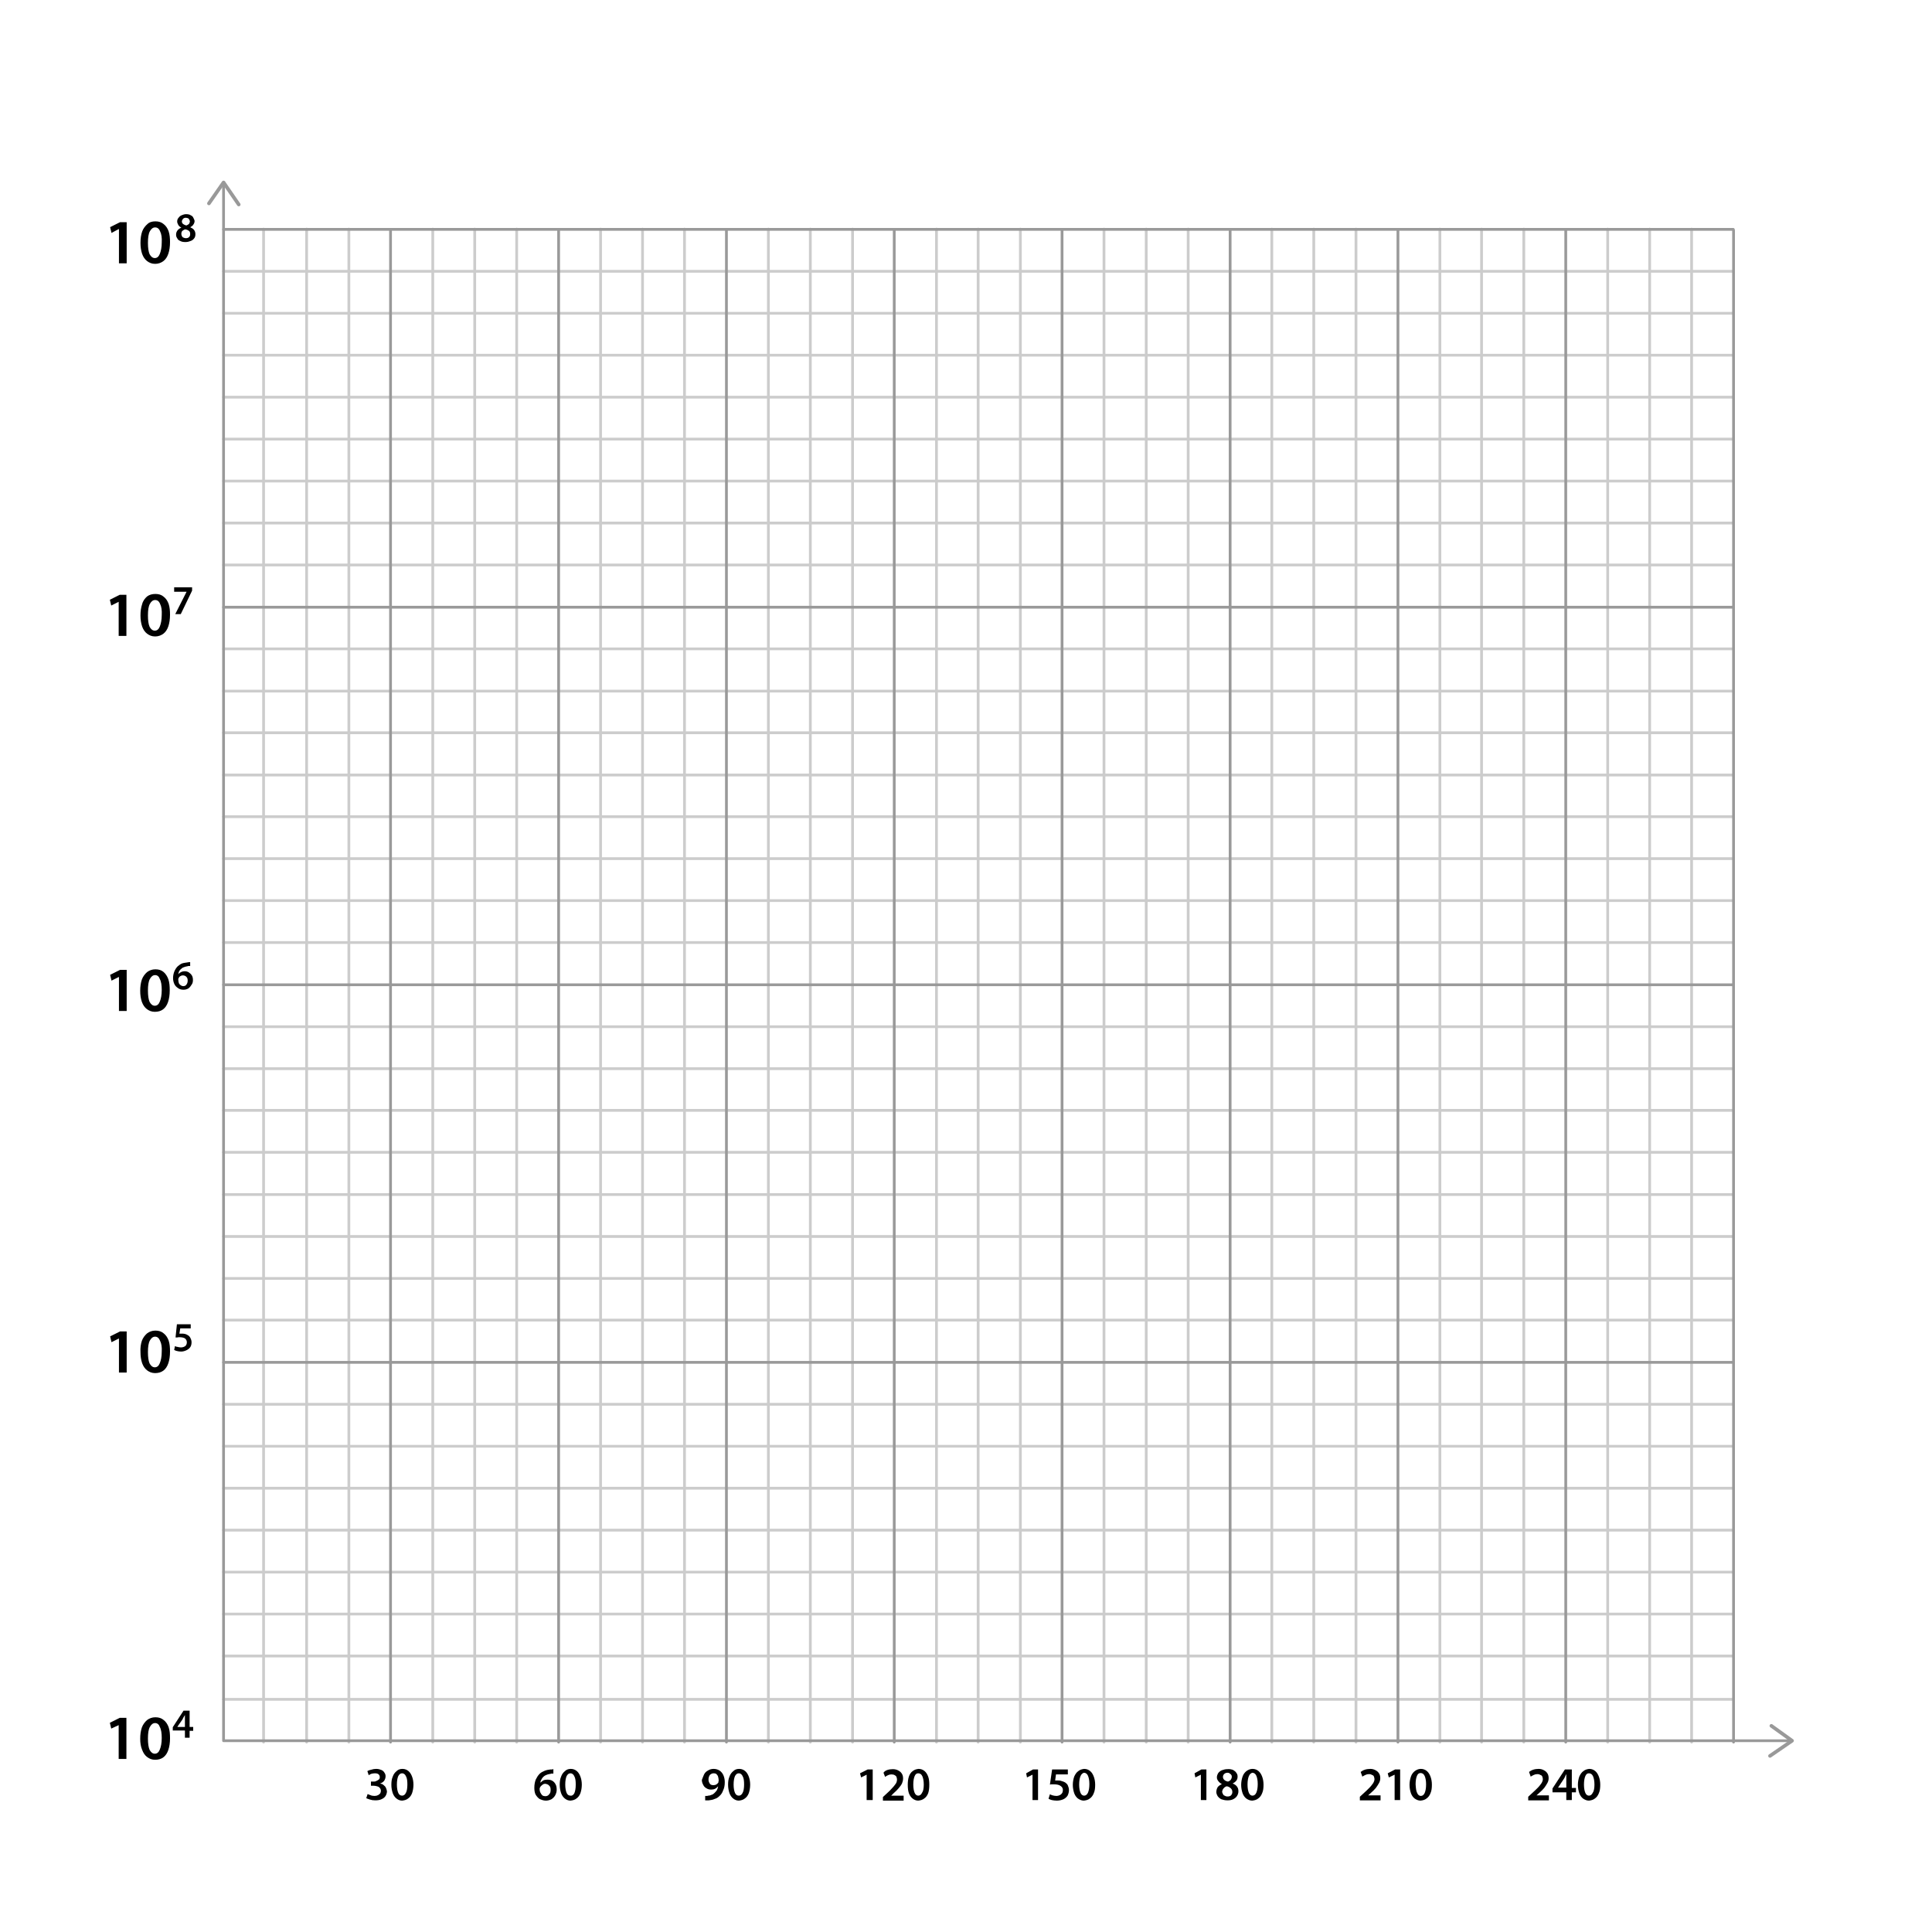 <?xml version="1.0" encoding="utf-8"?>
<!-- Generator: Adobe Illustrator 16.0.0, SVG Export Plug-In . SVG Version: 6.00 Build 0)  -->
<!DOCTYPE svg PUBLIC "-//W3C//DTD SVG 1.1//EN" "http://www.w3.org/Graphics/SVG/1.1/DTD/svg11.dtd">
<svg version="1.1" id="Layer_1" xmlns="http://www.w3.org/2000/svg" xmlns:xlink="http://www.w3.org/1999/xlink" x="0px" y="0px"
	 width="700px" height="700px" viewBox="0 0 700 700" enable-background="new 0 0 700 700" xml:space="preserve">
<g id="Layer_7">
	<g>
		<path fill="none" stroke="#CCCCCC" stroke-linecap="round" stroke-linejoin="round" stroke-miterlimit="3" d="M81,508.8h547
			 M81,524h547 M81,539.2h547 M81,554.4h547 M81,569.6h547 M81,584.8h547 M81,600h547 M81,615.7h547 M81,478.3h547 M81,387.2h547
			 M81,235.1h547 M81,250.4h547 M81,265.5h547 M81,280.8h547 M81,295.9h547 M81,311.1h547 M81,326.3h547 M81,341.5h547 M81,204.7
			h547 M81,189.5h547 M81,174.3h547 M81,159.1h547 M81,143.9h547 M81,128.7h547 M81,113.5h547 M81,98.3h547 M81,463.2h547 M81,448
			h547 M81,432.8h547 M81,417.5h547 M81,402.3h547 M81,372h547"/>
	</g>
</g>
<g id="Layer_6">
	<g>
		<path fill="none" stroke="#CCCCCC" stroke-linecap="round" stroke-linejoin="round" stroke-miterlimit="3" d="M111.1,83v548.2
			 M95.5,83v548.2 M126.4,83v548.2 M172,83v548.2 M156.8,83v548.2 M187.2,83v548.2 M232.8,83v548.2 M217.6,83v548.2 M248,83v548.2
			 M278.4,83v548.2 M354.4,83v548.2 M339.3,83v548.2 M308.9,83v548.2 M293.6,83v548.2 M369.7,83v548.2 M400,83v548.2 M415.3,83
			v548.2 M430.5,83v548.2 M491.3,83v548.2 M476,83v548.2 M460.8,83v548.2 M521.7,83v548.2 M536.8,83v548.2 M552.1,83v548.2
			 M612.9,83v548.2 M597.7,83v548.2 M582.5,83v548.2"/>
	</g>
</g>
<g id="Layer_5">
	<g>
		<polyline fill="none" stroke="#999999" stroke-linecap="round" stroke-linejoin="round" stroke-miterlimit="3" points="81,67 
			81,630.7 647.8,630.7 		"/>
	</g>
</g>
<g id="Layer_4">
	<g>
		
			<polyline fill="none" stroke="#999999" stroke-width="1.3" stroke-linecap="round" stroke-linejoin="round" stroke-miterlimit="3" points="
			75.7,73.7 81,66.1 86.5,74.1 		"/>
	</g>
	<g>
		
			<polyline fill="none" stroke="#999999" stroke-width="1.3" stroke-linecap="round" stroke-linejoin="round" stroke-miterlimit="3" points="
			641.8,625.3 649.3,630.7 641.3,636.2 		"/>
	</g>
</g>
<g id="Layer_3">
	<g>
		<path fill="none" stroke="#999999" stroke-linecap="round" stroke-linejoin="round" stroke-miterlimit="3" d="M263.2,83.5v547.7
			 M202.4,83.5v547.7 M141.5,83.5v547.7 M384.8,83.5v547.7 M324,83.5v547.7 M506.5,83.5v547.7 M445.7,83.5v547.7 M567.3,83.5v547.7
			 M628.1,83.5v547.7"/>
	</g>
</g>
<g id="Layer_2">
	<g>
		<path fill="none" stroke="#999999" stroke-linecap="round" stroke-linejoin="round" stroke-miterlimit="3" d="M81,493.6h547
			 M81,220h547 M81,356.8h547 M81,83.1h547"/>
	</g>
</g>
<g id="Layer_1_1_">
	<path d="M66.5,622.2c-0.1,0.3-0.3,0.5-0.4,0.8l-1.8,2.6v0.1H67V623c0-0.3,0-0.5,0-0.8s0-0.5,0-0.8l0,0
		C66.8,621.7,66.7,621.9,66.5,622.2z M66.5,619.8h2.2v5.9H70v1.4h-1.3v2.5H67V627h-4.4v-1.2L66.5,619.8z M43.1,625L43.1,625
		l-2.8,1.3l-0.5-2.1l3.6-1.8h2.4v14.9H43V625H43.1z M50.8,630c0-1.6,0.2-2.9,0.6-4.1c0.4-1.1,1.1-2,1.9-2.7c0.8-0.6,1.8-1,3-1
		c1.2,0,2.2,0.3,3,1c0.8,0.6,1.4,1.5,1.8,2.6c0.4,1.2,0.5,2.5,0.5,4c0,1.6-0.2,3-0.6,4.2s-1,2.1-1.8,2.7c-0.8,0.6-1.8,0.9-3,0.9
		c-1.2,0-2.1-0.4-2.9-1c-0.8-0.6-1.4-1.5-1.8-2.6C51,632.8,50.8,631.5,50.8,630z M56.2,624.3c-0.8,0-1.4,0.5-1.9,1.4
		c-0.5,0.9-0.7,2.3-0.7,4.2c0,1.8,0.2,3.2,0.6,4.1c0.5,0.9,1.1,1.4,1.9,1.4c0.8,0,1.4-0.5,1.8-1.5s0.7-2.3,0.7-4.2
		c0-1.7-0.2-3.1-0.7-4C57.6,624.8,57,624.3,56.2,624.3z M64.1,479.8h5v1.5h-3.8l-0.3,1.9c0.1,0,0.2,0,0.3,0c0.1,0,0.3,0,0.4,0
		c0.4,0,0.9,0,1.3,0.1c0.4,0.1,0.8,0.3,1.1,0.5c0.4,0.2,0.7,0.6,0.9,1c0.2,0.4,0.4,0.9,0.4,1.5c0,0.6-0.1,1.2-0.4,1.7
		s-0.8,0.9-1.4,1.2s-1.3,0.5-2,0.5c-0.6,0-1.1-0.1-1.5-0.2c-0.5-0.1-0.8-0.3-1-0.4l0.3-1.4c0.2,0.1,0.5,0.3,0.9,0.3
		c0.4,0.1,0.8,0.2,1.3,0.2c0.4,0,0.7-0.1,1-0.2c0.3-0.1,0.6-0.3,0.8-0.6c0.2-0.3,0.3-0.6,0.3-1c0-0.6-0.2-1-0.6-1.4
		c-0.4-0.3-1.1-0.5-2.1-0.5c-0.3,0-0.5,0-0.8,0.1c-0.2,0-0.4,0-0.6,0L64.1,479.8z M51.4,485.8c0.4-1.1,1.1-2,1.9-2.7
		c0.8-0.6,1.8-1,3-1c1.2,0,2.2,0.3,3,1c0.8,0.6,1.4,1.5,1.8,2.6c0.4,1.2,0.5,2.5,0.5,4c0,1.6-0.2,3-0.6,4.2c-0.4,1.2-1,2.1-1.8,2.7
		c-0.8,0.6-1.8,0.9-3,0.9c-1.2,0-2.1-0.4-2.9-1c-0.8-0.6-1.4-1.5-1.8-2.6c-0.4-1.2-0.6-2.5-0.6-4C50.8,488.4,51,487,51.4,485.8z
		 M58,485.8c-0.4-1-1-1.5-1.8-1.5c-0.8,0-1.4,0.5-1.9,1.4c-0.5,0.9-0.7,2.3-0.7,4.2c0,1.8,0.2,3.2,0.6,4.1c0.5,0.9,1.1,1.4,1.9,1.4
		c0.8,0,1.4-0.5,1.8-1.5s0.7-2.3,0.7-4.2C58.7,488.1,58.5,486.8,58,485.8z M40.4,486.3l-0.5-2.1l3.6-1.8h2.4v14.9h-2.8V485H43
		L40.4,486.3z M56.2,353.3c-0.8,0-1.4,0.5-1.9,1.4c-0.5,0.9-0.7,2.3-0.7,4.2c0,1.8,0.2,3.2,0.6,4.1c0.5,0.9,1.1,1.4,1.9,1.4
		c0.8,0,1.4-0.5,1.8-1.5s0.7-2.3,0.7-4.2c0-1.7-0.2-3.1-0.7-4C57.6,353.8,57,353.3,56.2,353.3z M61,354.8c0.4,1.2,0.5,2.5,0.5,4
		c0,1.6-0.2,3-0.6,4.2s-1,2.1-1.8,2.7c-0.8,0.6-1.8,0.9-3,0.9c-1.2,0-2.1-0.4-2.9-1c-0.8-0.6-1.4-1.5-1.8-2.6
		c-0.4-1.2-0.6-2.5-0.6-4c0-1.6,0.2-2.9,0.6-4.1c0.4-1.1,1.1-2,1.9-2.7c0.8-0.6,1.8-1,3-1c1.2,0,2.2,0.3,3,1
		C60,352.8,60.6,353.7,61,354.8z M64.6,354.7c0,0.1,0,0.2,0,0.3c0,0.4,0.1,0.8,0.2,1.2c0.1,0.3,0.4,0.6,0.7,0.8s0.6,0.3,0.9,0.3
		c0.5,0,0.9-0.2,1.1-0.5c0.3-0.4,0.5-0.8,0.5-1.5c0-0.6-0.1-1-0.5-1.4c-0.3-0.3-0.7-0.5-1.3-0.5c-0.3,0-0.6,0.1-0.9,0.3
		c-0.3,0.2-0.5,0.4-0.6,0.8C64.7,354.5,64.6,354.5,64.6,354.7z M67.9,348.7c0.2,0,0.4-0.1,0.6-0.1c0.1,0,0.3,0,0.4,0v1.4
		c-0.1,0-0.3,0-0.5,0c-0.1,0-0.3,0-0.5,0.1c-0.7,0.1-1.2,0.3-1.7,0.5c-0.4,0.3-0.8,0.6-1.1,1c-0.3,0.4-0.4,0.8-0.5,1.3h0.1
		c0.2-0.3,0.5-0.5,0.9-0.7s0.8-0.3,1.3-0.3s1,0.1,1.5,0.4c0.4,0.3,0.8,0.6,1.1,1.1s0.4,1,0.4,1.7c0,0.6-0.1,1.2-0.5,1.7
		c-0.3,0.5-0.6,0.9-1.1,1.3c-0.5,0.3-1.1,0.5-1.8,0.5c-0.8,0-1.5-0.2-2-0.6c-0.6-0.4-1-0.8-1.3-1.4c-0.3-0.6-0.5-1.4-0.5-2.2
		c0-0.9,0.2-1.8,0.5-2.5c0.3-0.7,0.7-1.3,1.2-1.8c0.5-0.4,1-0.8,1.5-1C66.4,348.9,67.2,348.8,67.9,348.7z M40.4,355.3l-0.5-2.1
		l3.6-1.8h2.4v14.9h-2.8V354H43L40.4,355.3z M43.1,218L43.1,218l-2.8,1.4l-0.5-2.1l3.6-1.8h2.4v14.9H43V218H43.1z M58,218.8
		c-0.4-1-1-1.4-1.8-1.4c-0.8,0-1.4,0.5-1.9,1.4c-0.5,0.9-0.7,2.3-0.7,4.2c0,1.8,0.2,3.2,0.6,4.1c0.5,0.9,1.1,1.4,1.9,1.4
		c0.8,0,1.4-0.5,1.8-1.5s0.7-2.4,0.7-4.1C58.7,221.1,58.5,219.8,58,218.8z M53.3,216.1c0.8-0.6,1.8-0.9,3-0.9c1.2,0,2.2,0.3,3,1
		c0.8,0.6,1.4,1.5,1.8,2.6c0.4,1.2,0.5,2.5,0.5,3.9c0,1.6-0.2,3-0.6,4.2c-0.4,1.2-1,2.1-1.8,2.7c-0.8,0.6-1.8,1-3,1
		c-1.2,0-2.1-0.4-2.9-1c-0.8-0.6-1.4-1.5-1.8-2.6c-0.4-1.2-0.6-2.5-0.6-4c0-1.6,0.2-2.9,0.6-4.1C51.8,217.7,52.5,216.8,53.3,216.1z
		 M63.1,212.8h6.5v1.2l-4.1,8.5h-2l4.1-8.1h-4.5V212.8z M65.9,85.5c0.1,0.3,0.3,0.5,0.6,0.6c0.2,0.1,0.5,0.2,0.8,0.2
		c0.5,0,0.9-0.1,1.2-0.4c0.3-0.3,0.4-0.6,0.4-1.1s-0.1-0.9-0.4-1.1c-0.3-0.3-0.8-0.5-1.4-0.6c-0.4,0.1-0.8,0.4-1.1,0.6
		c-0.2,0.3-0.3,0.6-0.3,1C65.7,85.1,65.8,85.3,65.9,85.5z M70.1,79c0.2,0.4,0.4,0.8,0.4,1.1c0,0.3-0.1,0.8-0.4,1.2
		c-0.2,0.4-0.6,0.7-1.1,1v0.1c0.5,0.2,1,0.5,1.3,0.9c0.3,0.4,0.5,0.9,0.5,1.5c0,0.6-0.1,1.1-0.4,1.5c-0.3,0.4-0.7,0.8-1.3,1
		c-0.5,0.2-1.1,0.4-1.9,0.4c-0.8,0-1.4-0.1-1.9-0.4c-0.5-0.2-0.9-0.5-1.1-1c-0.3-0.4-0.4-0.8-0.4-1.3c0-0.6,0.2-1.1,0.5-1.5
		c0.3-0.4,0.8-0.8,1.4-1l0,0c-0.5-0.3-0.9-0.6-1.1-1c-0.2-0.4-0.4-0.8-0.4-1.2c0-0.5,0.1-1,0.5-1.4c0.3-0.4,0.6-0.7,1.1-0.9
		s1-0.4,1.6-0.4c0.7,0,1.3,0.1,1.7,0.4C69.6,78.2,69.9,78.5,70.1,79z M67.3,78.9c-0.5,0-0.8,0.2-1,0.4c-0.2,0.3-0.4,0.6-0.4,0.9
		c0,0.4,0.1,0.7,0.5,1c0.3,0.2,0.7,0.4,1.1,0.5c0.3-0.1,0.6-0.3,0.9-0.5c0.2-0.2,0.3-0.5,0.4-0.9c0-0.2-0.1-0.5-0.2-0.7
		c-0.1-0.2-0.3-0.4-0.4-0.5C67.9,79,67.6,78.9,67.3,78.9z M56.3,80.2c1.2,0,2.2,0.3,3,1c0.8,0.6,1.4,1.5,1.8,2.6
		c0.4,1.2,0.5,2.5,0.5,3.9c0,1.6-0.2,3-0.6,4.2c-0.4,1.2-1,2.1-1.8,2.7c-0.8,0.6-1.8,1-3,1c-1.2,0-2.1-0.4-2.9-1
		c-0.8-0.6-1.4-1.5-1.8-2.6c-0.4-1.2-0.6-2.5-0.6-4c0-1.6,0.2-2.9,0.6-4.1c0.4-1.1,1.1-2,1.9-2.7C54.1,80.5,55.1,80.2,56.3,80.2z
		 M58,83.8c-0.4-1-1-1.4-1.8-1.4c-0.8,0-1.4,0.5-1.9,1.4c-0.5,0.9-0.7,2.3-0.7,4.2c0,1.8,0.2,3.2,0.6,4.1c0.5,0.9,1.1,1.4,1.9,1.4
		c0.8,0,1.4-0.5,1.8-1.5s0.7-2.4,0.7-4.1C58.7,86.1,58.5,84.8,58,83.8z M40.4,84.4l-0.5-2.1l3.6-1.8h2.4v14.9h-2.8V83H43L40.4,84.4z
		"/>
	<g>
		<path d="M513.5,649.7c0.3,0.7,0.8,1,1.3,1c0.6,0,1.1-0.4,1.4-1.1c0.3-0.7,0.5-1.7,0.5-3.1c0-1.3-0.2-2.3-0.5-3s-0.8-1.1-1.5-1.1
			c-0.6,0-1,0.3-1.3,1c-0.3,0.7-0.5,1.7-0.5,3.1C513,648,513.1,649,513.5,649.7z M514.8,640.9c0.9,0,1.6,0.3,2.2,0.8s1,1.2,1.3,2
			s0.5,1.8,0.5,2.9c0,1.2-0.1,2.2-0.5,3.1c-0.3,0.8-0.8,1.5-1.4,1.9c-0.6,0.5-1.3,0.7-2.2,0.8c-0.8,0-1.5-0.3-2.2-0.8
			c-0.6-0.5-1-1.1-1.3-1.9c-0.3-0.9-0.5-1.9-0.5-3c0-1.1,0.2-2.1,0.5-3c0.3-0.9,0.8-1.5,1.4-2C513.3,641.2,514,640.9,514.8,640.9z
			 M502.8,642.5l2.7-1.4h1.8v11.1h-2V643l-2.1,1L502.8,642.5z M498.4,641.4c0.6,0.3,1,0.7,1.3,1.2s0.4,1.1,0.4,1.7
			c0,0.7-0.2,1.3-0.5,1.8c-0.3,0.6-0.7,1.1-1.1,1.7c-0.5,0.6-1.1,1.2-1.8,1.8l-1,0.9h4.5v1.8h-7.5V651l1.3-1.2
			c0.9-0.8,1.6-1.5,2.2-2.1c0.6-0.6,1-1.2,1.3-1.6c0.3-0.5,0.5-1,0.5-1.5c0-0.3-0.1-0.6-0.2-0.9c-0.1-0.3-0.3-0.5-0.7-0.6
			c-0.3-0.2-0.6-0.3-1.1-0.3s-0.9,0.1-1.3,0.3c-0.4,0.2-0.8,0.4-1.1,0.6L493,642c0.4-0.3,0.9-0.6,1.5-0.8s1.3-0.3,2-0.3
			S497.9,641.1,498.4,641.4z M559.4,641.4c0.6,0.3,1,0.7,1.3,1.2s0.4,1.1,0.4,1.7c0,0.7-0.2,1.3-0.5,1.8c-0.3,0.6-0.7,1.1-1.1,1.7
			c-0.5,0.6-1.1,1.2-1.8,1.8l-1,0.9h4.5v1.8h-7.5V651l1.3-1.2c0.9-0.8,1.6-1.5,2.2-2.1c0.6-0.6,1-1.2,1.3-1.6c0.3-0.5,0.5-1,0.5-1.5
			c0-0.3-0.1-0.6-0.2-0.9c-0.1-0.3-0.3-0.5-0.7-0.6c-0.3-0.2-0.6-0.3-1.1-0.3s-0.9,0.1-1.3,0.3c-0.4,0.2-0.8,0.4-1.1,0.6L554,642
			c0.4-0.3,0.9-0.6,1.5-0.8s1.3-0.3,2-0.3S558.9,641.1,559.4,641.4z M577.7,646.6c0-1.3-0.2-2.3-0.5-3c-0.3-0.7-0.8-1.1-1.5-1.1
			c-0.6,0-1,0.3-1.3,1c-0.3,0.7-0.5,1.7-0.5,3.1c0,1.3,0.2,2.3,0.5,3c0.3,0.7,0.8,1,1.3,1c0.6,0,1.1-0.4,1.4-1.1
			C577.5,649,577.7,647.9,577.7,646.6z M573.7,641.7c0.6-0.5,1.3-0.7,2.1-0.8c0.9,0,1.6,0.3,2.2,0.8s1,1.2,1.3,2s0.5,1.8,0.5,2.9
			c0,1.2-0.1,2.2-0.5,3.1c-0.3,0.8-0.8,1.5-1.4,1.9c-0.6,0.5-1.3,0.7-2.2,0.8c-0.8,0-1.5-0.3-2.2-0.8c-0.6-0.5-1-1.1-1.3-1.9
			c-0.3-0.9-0.5-1.9-0.5-3c0-1.1,0.2-2.1,0.5-3C572.6,642.8,573.1,642.1,573.7,641.7z M567.5,642.8L567.5,642.8
			c-0.2,0.3-0.4,0.7-0.5,1s-0.3,0.6-0.5,0.9l-2,3h3v-3c0-0.3,0-0.6,0-1C567.5,643.5,567.5,643.2,567.5,642.8z M567,641.1h2.5v6.7
			h1.5v1.6h-1.5v2.8h-2v-2.8h-5V648L567,641.1z M391.5,643.5c-0.3,0.7-0.5,1.7-0.5,3.1c0,1.3,0.2,2.3,0.5,3c0.3,0.7,0.8,1,1.3,1
			c0.6,0,1.1-0.4,1.4-1.1s0.5-1.7,0.5-3.1c0-1.3-0.2-2.3-0.5-3c-0.3-0.7-0.8-1.1-1.5-1.1C392.2,642.5,391.8,642.8,391.5,643.5z
			 M334.7,646.6c0-1.3-0.2-2.3-0.5-3c-0.3-0.7-0.8-1.1-1.5-1.1c-0.6,0-1,0.3-1.3,1c-0.3,0.7-0.5,1.7-0.5,3.1c0,1.3,0.2,2.3,0.5,3
			c0.3,0.7,0.8,1,1.3,1c0.6,0,1.1-0.4,1.4-1.1C334.5,649,334.7,647.9,334.7,646.6z M330.7,641.7c0.6-0.5,1.3-0.7,2.1-0.8
			c0.9,0,1.6,0.3,2.2,0.8s1,1.2,1.3,2c0.3,0.8,0.4,1.8,0.4,2.9c0,1.2-0.1,2.2-0.4,3.1c-0.3,0.8-0.8,1.5-1.4,1.9
			c-0.6,0.5-1.3,0.7-2.2,0.8c-0.8,0-1.5-0.3-2.1-0.8s-1-1.1-1.3-1.9c-0.3-0.9-0.4-1.9-0.4-3c0-1.1,0.1-2.1,0.4-3
			C329.6,642.8,330.1,642.1,330.7,641.7z M390.7,641.7c0.6-0.5,1.3-0.7,2.1-0.8c0.9,0,1.6,0.3,2.2,0.8s1,1.2,1.3,2s0.5,1.8,0.5,2.9
			c0,1.2-0.1,2.2-0.5,3.1c-0.3,0.8-0.8,1.5-1.4,1.9c-0.6,0.5-1.3,0.7-2.2,0.8c-0.8,0-1.5-0.3-2.2-0.8c-0.6-0.5-1-1.1-1.3-1.9
			c-0.3-0.9-0.5-1.9-0.5-3c0-1.1,0.2-2.1,0.5-3C389.6,642.8,390.1,642.1,390.7,641.7z M381.2,641.1h5.7v1.8h-4.3l-0.3,2.2
			c0.1,0,0.2,0,0.4,0c0.1,0,0.3,0,0.5,0c0.5,0,0.9,0,1.4,0.2c0.5,0.1,0.9,0.3,1.3,0.5c0.4,0.3,0.8,0.6,1,1.1c0.2,0.5,0.4,1,0.4,1.7
			c0,0.7-0.2,1.4-0.5,2c-0.4,0.6-0.9,1-1.5,1.3c-0.7,0.3-1.5,0.5-2.4,0.5c-0.7,0-1.3-0.1-1.8-0.2c-0.5-0.1-0.9-0.3-1.2-0.5l0.5-1.6
			c0.2,0.1,0.6,0.3,1,0.4c0.4,0.1,0.9,0.2,1.4,0.2c0.4,0,0.8-0.1,1.2-0.3c0.4-0.2,0.6-0.4,0.8-0.7s0.3-0.7,0.3-1.1
			c0-0.6-0.2-1.1-0.8-1.5c-0.5-0.4-1.3-0.6-2.4-0.6c-0.3,0-0.6,0-0.8,0c-0.2,0-0.5,0-0.7,0.1L381.2,641.1z M374.3,641.1h1.8v11.1h-2
			V643l-2,1l-0.3-1.5L374.3,641.1z M452.5,643.5c-0.3,0.7-0.5,1.7-0.5,3.1c0,1.3,0.2,2.3,0.5,3c0.3,0.7,0.8,1,1.3,1
			c0.6,0,1.1-0.4,1.4-1.1s0.5-1.7,0.5-3.1c0-1.3-0.2-2.3-0.5-3c-0.3-0.7-0.8-1.1-1.5-1.1C453.2,642.5,452.8,642.8,452.5,643.5z
			 M444.5,647.2c-0.5,0.1-0.9,0.4-1.2,0.8c-0.3,0.3-0.4,0.7-0.5,1.1c0,0.3,0.1,0.6,0.3,0.9c0.1,0.3,0.3,0.5,0.6,0.6
			c0.3,0.2,0.6,0.3,1,0.3c0.6,0,1-0.1,1.3-0.4s0.5-0.7,0.5-1.2c0-0.6-0.2-1-0.5-1.3C445.6,647.6,445.1,647.3,444.5,647.2z
			 M435.3,641.1h1.8v11.1h-2V643l-2,1l-0.3-1.5L435.3,641.1z M446.8,641.3c0.5,0.3,0.9,0.6,1.2,1.1c0.3,0.4,0.4,0.8,0.4,1.3
			s-0.1,0.9-0.4,1.4c-0.3,0.4-0.8,0.8-1.4,1.1l0,0c0.6,0.2,1.2,0.6,1.5,1c0.4,0.5,0.6,1,0.6,1.8c0,0.7-0.2,1.2-0.5,1.7
			s-0.8,0.9-1.4,1.2c-0.6,0.3-1.3,0.4-2.1,0.4c-0.9,0-1.6-0.2-2.2-0.4c-0.6-0.3-1-0.7-1.3-1.1c-0.3-0.5-0.5-1-0.5-1.5
			c0-0.7,0.2-1.3,0.5-1.8c0.4-0.5,0.9-0.8,1.5-1.1l0,0c-0.6-0.3-1-0.7-1.3-1.1c-0.3-0.4-0.5-0.8-0.5-1.3c0-0.6,0.2-1.1,0.5-1.6
			c0.3-0.4,0.8-0.8,1.3-1c0.6-0.2,1.2-0.4,1.9-0.4C445.6,640.9,446.3,641.1,446.8,641.3z M446.2,643.2c-0.1-0.2-0.3-0.4-0.6-0.6
			c-0.2-0.2-0.5-0.3-0.9-0.3c-0.5,0-0.9,0.2-1.2,0.5s-0.4,0.7-0.4,1c0,0.5,0.2,0.8,0.5,1.1c0.3,0.3,0.8,0.5,1.3,0.6
			c0.4-0.1,0.7-0.3,1-0.6c0.2-0.3,0.4-0.7,0.4-1.1C446.3,643.7,446.3,643.4,446.2,643.2z M453.8,640.9c0.9,0,1.6,0.3,2.2,0.8
			s1,1.2,1.3,2s0.5,1.8,0.5,2.9c0,1.2-0.1,2.2-0.5,3.1c-0.3,0.8-0.8,1.5-1.4,1.9c-0.6,0.5-1.3,0.7-2.2,0.8c-0.8,0-1.5-0.3-2.2-0.8
			c-0.6-0.5-1-1.1-1.3-1.9c-0.3-0.9-0.5-1.9-0.5-3c0-1.1,0.2-2.1,0.5-3c0.3-0.9,0.8-1.5,1.4-2C452.3,641.2,453,640.9,453.8,640.9z
			 M208.1,649.7c0.3-0.7,0.5-1.7,0.5-3.1c0-1.3-0.1-2.3-0.5-3c-0.3-0.7-0.8-1.1-1.4-1.1c-0.6,0-1,0.3-1.4,1
			c-0.3,0.7-0.5,1.7-0.5,3.1c0,1.3,0.2,2.3,0.5,3c0.3,0.7,0.8,1,1.4,1C207.3,650.7,207.8,650.3,208.1,649.7z M199.5,648.5
			c0-0.6-0.1-1.2-0.5-1.5c-0.3-0.4-0.8-0.6-1.4-0.7c-0.4,0-0.8,0.1-1.1,0.4c-0.3,0.2-0.6,0.5-0.8,0.8c0,0.1-0.1,0.2-0.1,0.3
			c0,0.1-0.1,0.2-0.1,0.3c0,0.5,0.1,1,0.3,1.4c0.2,0.4,0.4,0.7,0.7,1c0.3,0.2,0.7,0.3,1.1,0.3c0.5,0,1-0.2,1.3-0.6
			C199.4,649.7,199.5,649.2,199.5,648.5z M200.5,641v1.6c-0.1,0-0.3,0-0.5,0s-0.4,0-0.5,0.1c-0.8,0.1-1.4,0.3-2,0.6
			c-0.5,0.3-0.9,0.7-1.2,1.2c-0.3,0.5-0.5,0.9-0.5,1.4l0,0c0.3-0.3,0.6-0.5,1-0.8c0.4-0.2,0.9-0.3,1.5-0.3c0.7,0,1.3,0.1,1.8,0.4
			s0.9,0.7,1.2,1.3c0.3,0.5,0.4,1.2,0.4,2c0,0.7-0.2,1.3-0.5,1.9c-0.3,0.6-0.8,1.1-1.4,1.5c-0.6,0.3-1.3,0.5-2,0.5
			c-0.9,0-1.6-0.3-2.3-0.6c-0.6-0.4-1.1-1-1.5-1.7c-0.3-0.7-0.4-1.5-0.4-2.4c0-1.1,0.2-2.1,0.5-2.9c0.4-0.8,0.8-1.5,1.4-2.1
			c0.5-0.5,1.1-0.8,1.8-1.1c0.7-0.3,1.4-0.4,2.2-0.5c0.2,0,0.4,0,0.6,0C200.2,641,200.4,641,200.5,641z M206.8,640.9
			c0.9,0,1.6,0.3,2.2,0.8s1,1.2,1.3,2c0.3,0.8,0.5,1.8,0.5,2.9c0,1.2-0.2,2.2-0.5,3.1c-0.3,0.8-0.8,1.5-1.4,1.9
			c-0.6,0.5-1.3,0.7-2.2,0.8c-0.8,0-1.5-0.3-2.1-0.8s-1-1.1-1.3-1.9c-0.3-0.9-0.5-1.9-0.5-3c0-1.1,0.1-2.1,0.5-3
			c0.3-0.9,0.8-1.5,1.4-2C205.2,641.2,205.9,640.9,206.8,640.9z M269.6,646.6c0-1.3-0.1-2.3-0.5-3c-0.3-0.7-0.8-1.1-1.4-1.1
			c-0.6,0-1,0.3-1.4,1c-0.3,0.7-0.5,1.7-0.5,3.1c0,1.3,0.2,2.3,0.5,3c0.3,0.7,0.8,1,1.4,1c0.6,0,1.1-0.4,1.4-1.1
			C269.4,649,269.6,647.9,269.6,646.6z M255.1,642.9c0.3-0.6,0.8-1.1,1.4-1.4c0.6-0.4,1.3-0.6,2.1-0.6c0.9,0,1.6,0.3,2.1,0.6
			c0.6,0.4,1.1,1,1.4,1.7c0.3,0.7,0.5,1.5,0.5,2.5c0,1.2-0.2,2.2-0.6,3c-0.3,0.9-0.8,1.6-1.4,2.1c-0.5,0.5-1,0.8-1.7,1
			c-0.6,0.3-1.3,0.4-2.1,0.5c-0.2,0-0.5,0-0.7,0c-0.2,0-0.4,0-0.6,0v-1.6c0.1,0,0.3,0,0.5,0s0.4,0,0.6-0.1c0.4,0,0.8-0.1,1.2-0.3
			c0.4-0.1,0.7-0.3,1-0.6c0.3-0.3,0.6-0.6,0.9-1c0.2-0.4,0.4-0.9,0.5-1.4h-0.1c-0.3,0.3-0.6,0.6-1,0.8c-0.4,0.2-0.9,0.3-1.4,0.3
			c-0.6,0-1.2-0.1-1.8-0.5c-0.5-0.3-0.9-0.7-1.1-1.2c-0.3-0.5-0.5-1.1-0.5-1.8C254.6,644.2,254.8,643.5,255.1,642.9z M258.5,642.5
			c-0.5,0-1,0.3-1.3,0.6c-0.3,0.4-0.5,1-0.5,1.7c0,0.6,0.2,1,0.5,1.5c0.3,0.4,0.8,0.5,1.3,0.5c0.4,0,0.8-0.1,1.1-0.3
			c0.3-0.2,0.5-0.4,0.7-0.7c0-0.1,0-0.1,0-0.3c0-0.1,0.1-0.2,0.1-0.3c0-0.5-0.1-1-0.2-1.4c-0.1-0.4-0.3-0.7-0.6-1
			C259.4,642.6,259,642.5,258.5,642.5z M267.8,640.9c0.9,0,1.6,0.3,2.2,0.8s1,1.2,1.3,2c0.3,0.8,0.5,1.8,0.5,2.9
			c0,1.2-0.2,2.2-0.5,3.1c-0.3,0.8-0.8,1.5-1.4,1.9c-0.6,0.5-1.3,0.7-2.2,0.8c-0.8,0-1.5-0.3-2.1-0.8s-1-1.1-1.3-1.9
			c-0.3-0.9-0.5-1.9-0.5-3c0-1.1,0.1-2.1,0.5-3c0.3-0.9,0.8-1.5,1.4-2C266.2,641.2,266.9,640.9,267.8,640.9z M321.5,641.3
			c0.6-0.2,1.3-0.3,2-0.3c0.8,0,1.5,0.2,2,0.5c0.6,0.3,1,0.7,1.3,1.2c0.3,0.5,0.4,1.1,0.4,1.7c0,0.7-0.2,1.3-0.4,1.8
			c-0.3,0.6-0.7,1.1-1.2,1.7c-0.5,0.6-1.1,1.2-1.8,1.8l-0.9,0.9h4.5v1.8h-7.5v-1.3l1.3-1.2c0.9-0.8,1.6-1.5,2.1-2.1
			c0.6-0.6,1-1.2,1.3-1.6c0.3-0.5,0.4-1,0.4-1.5c0-0.3-0.1-0.6-0.2-0.9c-0.1-0.3-0.4-0.5-0.6-0.6c-0.3-0.2-0.7-0.3-1.2-0.3
			s-0.9,0.1-1.3,0.3c-0.4,0.2-0.8,0.4-1,0.6l-0.6-1.5C320.5,641.7,321,641.5,321.5,641.3z M314.4,641.1h1.8v11.1H314V643l-2,1
			l-0.4-1.5L314.4,641.1z M147.6,646.6c0-1.3-0.1-2.3-0.5-3c-0.3-0.7-0.8-1.1-1.4-1.1c-0.6,0-1,0.3-1.4,1c-0.3,0.7-0.5,1.7-0.5,3.1
			c0,1.3,0.2,2.3,0.5,3c0.3,0.7,0.8,1,1.4,1c0.6,0,1.1-0.4,1.4-1.1C147.4,649,147.6,647.9,147.6,646.6z M145.8,640.9
			c0.9,0,1.6,0.3,2.2,0.8s1,1.2,1.3,2c0.3,0.8,0.5,1.8,0.5,2.9c0,1.2-0.2,2.2-0.5,3.1c-0.3,0.8-0.8,1.5-1.4,1.9
			c-0.6,0.5-1.3,0.7-2.2,0.8c-0.8,0-1.5-0.3-2.1-0.8s-1-1.1-1.3-1.9c-0.3-0.9-0.5-1.9-0.5-3c0-1.1,0.1-2.1,0.5-3
			c0.3-0.9,0.8-1.5,1.4-2C144.2,641.2,144.9,640.9,145.8,640.9z M138.2,641.3c0.5,0.2,0.9,0.6,1.1,1c0.3,0.4,0.4,0.8,0.4,1.3
			c0,0.6-0.2,1.1-0.5,1.6c-0.4,0.5-0.9,0.8-1.5,1l0,0c0.5,0.1,0.9,0.2,1.2,0.5c0.4,0.3,0.7,0.6,0.9,1c0.2,0.4,0.3,0.8,0.4,1.3
			c0,0.6-0.2,1.2-0.5,1.7c-0.3,0.5-0.8,0.9-1.5,1.2c-0.6,0.3-1.4,0.4-2.3,0.4c-0.7,0-1.3-0.1-1.9-0.3c-0.5-0.2-1-0.3-1.3-0.5
			l0.5-1.5c0.2,0.1,0.6,0.3,1,0.4c0.4,0.2,0.9,0.3,1.5,0.3c0.5,0,0.9-0.1,1.3-0.3c0.3-0.2,0.6-0.4,0.8-0.7c0.1-0.3,0.2-0.5,0.2-0.8
			c0-0.4-0.1-0.8-0.4-1.1c-0.2-0.3-0.6-0.5-1-0.6c-0.4-0.1-0.8-0.2-1.2-0.2h-1v-1.5h0.9c0.3,0,0.7,0,1-0.2c0.3-0.1,0.6-0.3,0.9-0.5
			c0.3-0.2,0.4-0.5,0.4-0.9c0-0.4-0.1-0.7-0.4-1c-0.3-0.3-0.8-0.4-1.4-0.4c-0.5,0-0.9,0.1-1.3,0.2c-0.4,0.2-0.7,0.3-0.9,0.5
			l-0.5-1.5c0.3-0.2,0.8-0.4,1.4-0.5c0.6-0.2,1.2-0.3,1.8-0.3C137.1,640.9,137.7,641.1,138.2,641.3z"/>
	</g>
</g>
</svg>
